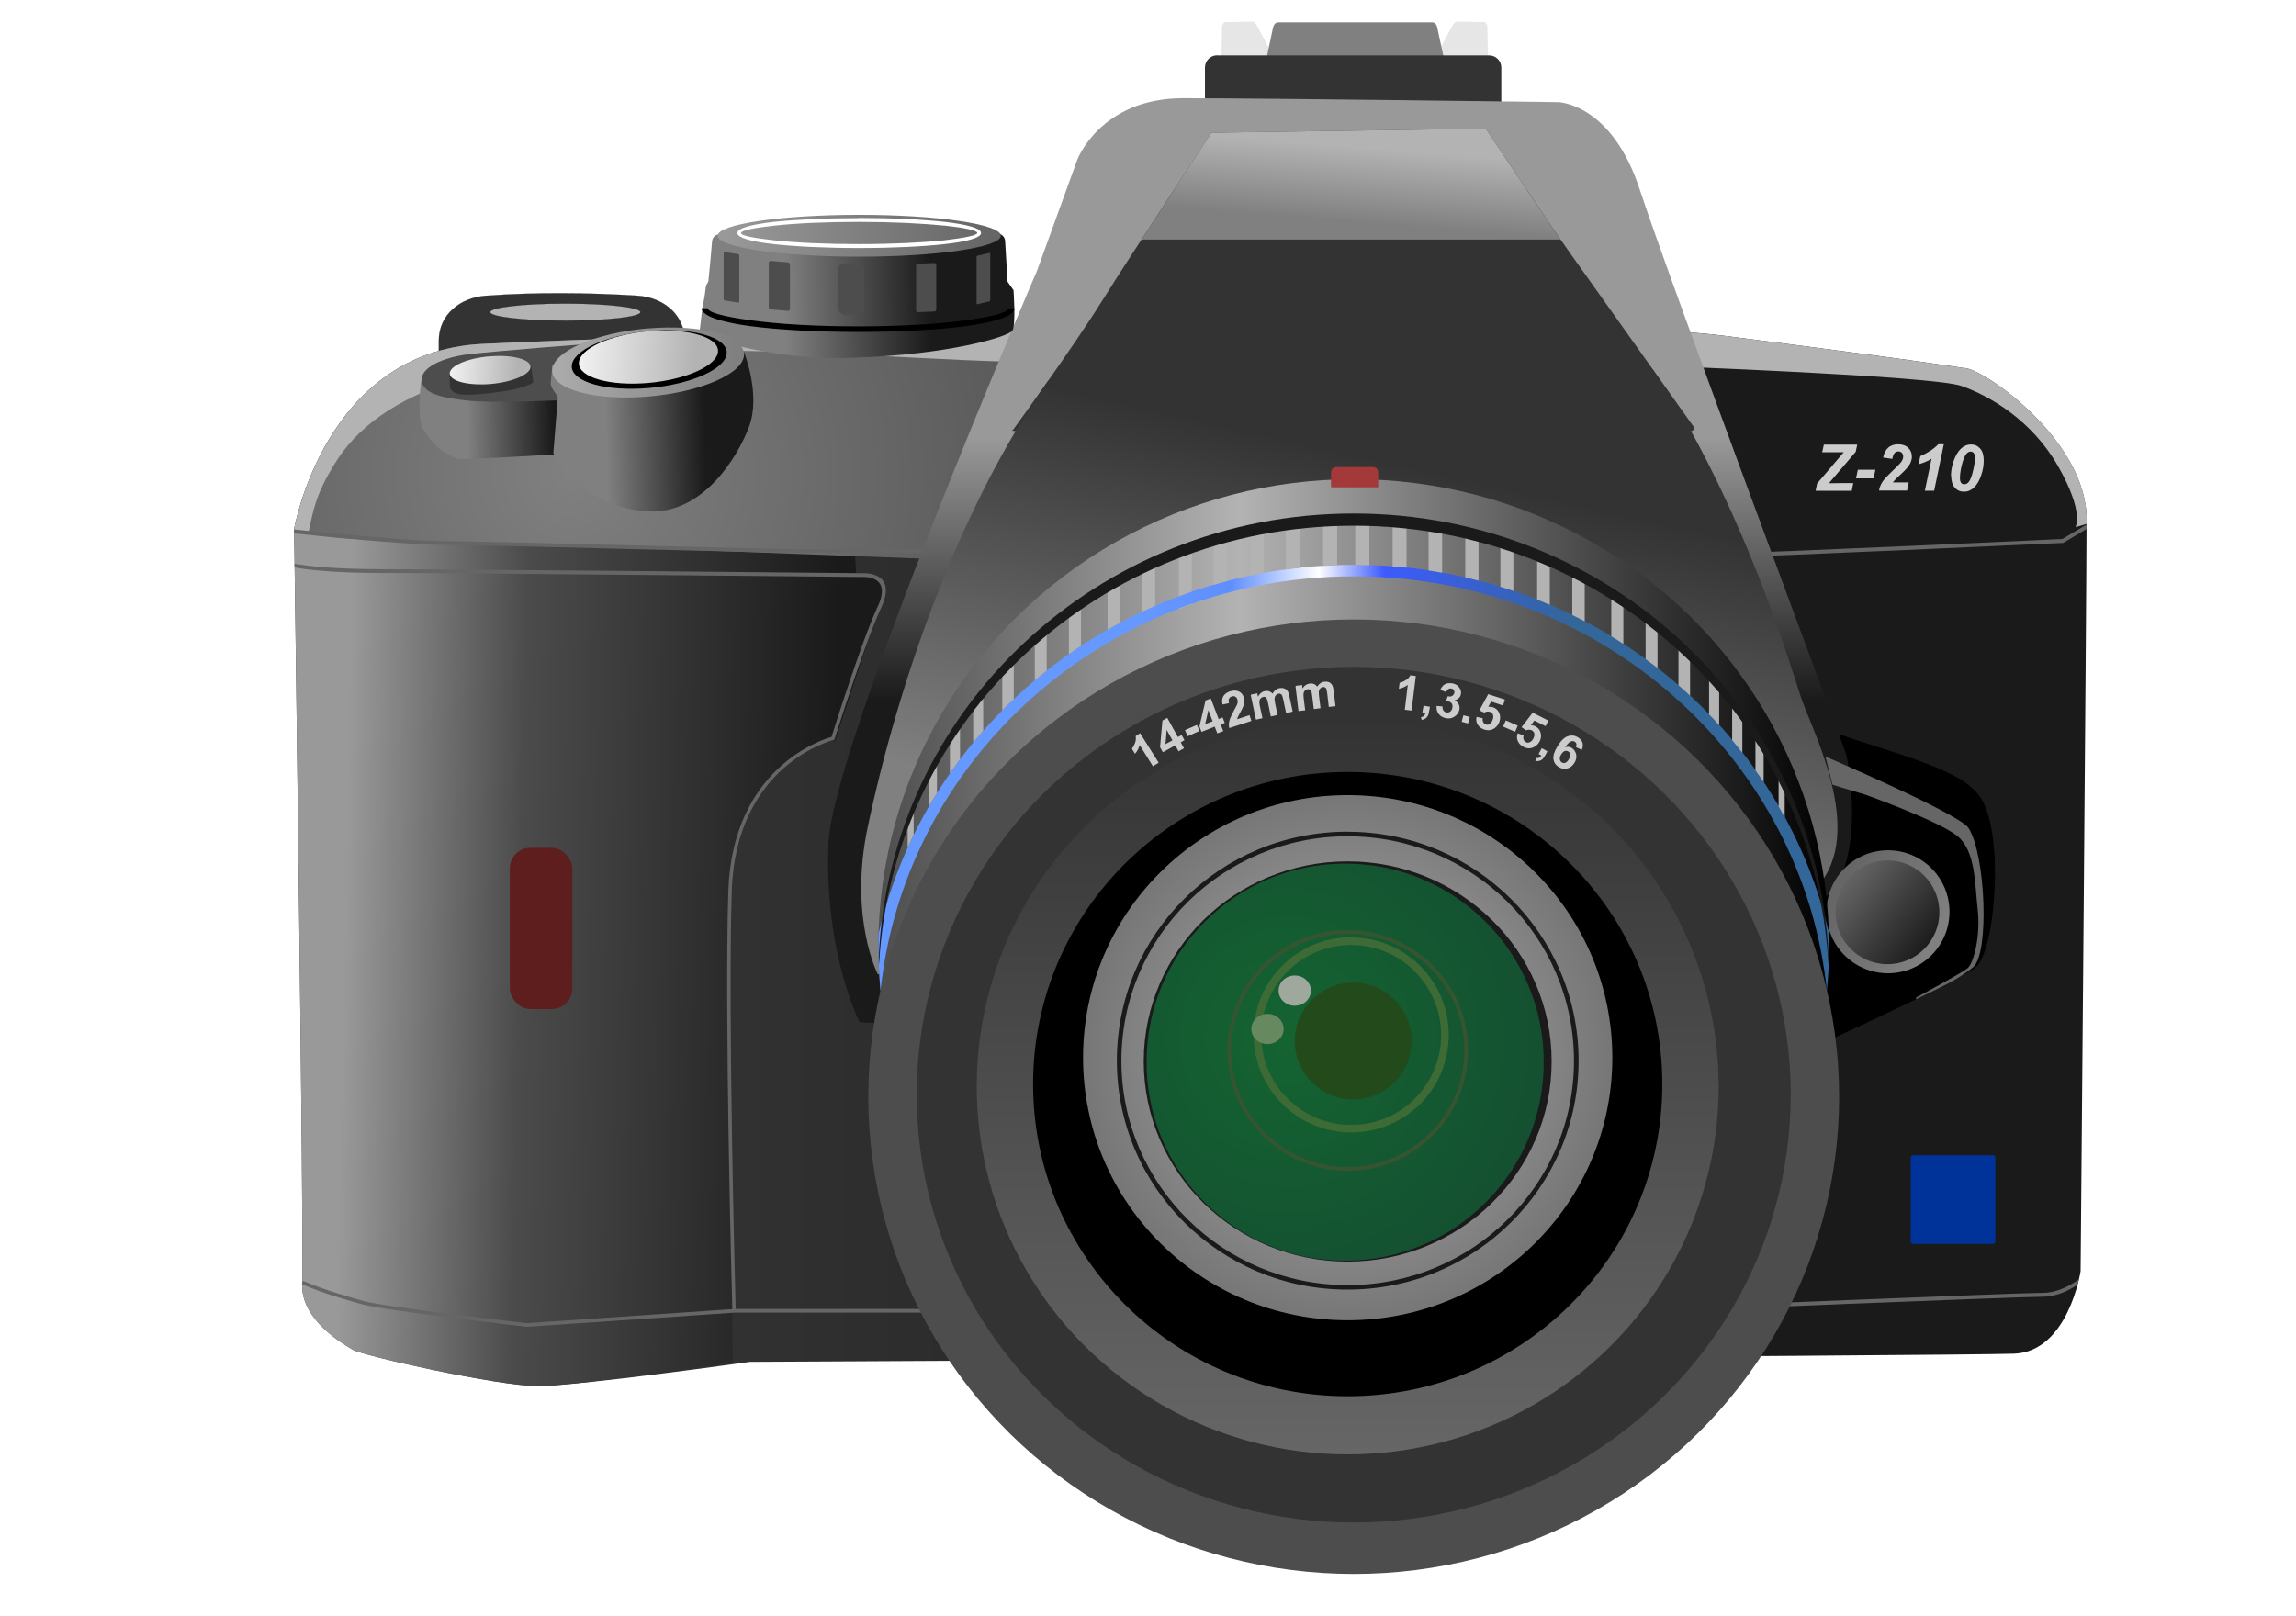 <?xml version="1.0" encoding="UTF-8" standalone="no"?>
<svg
   xmlns:dc="http://purl.org/dc/elements/1.1/"
   xmlns:cc="http://creativecommons.org/ns#"
   xmlns:rdf="http://www.w3.org/1999/02/22-rdf-syntax-ns#"
   xmlns:svg="http://www.w3.org/2000/svg"
   xmlns="http://www.w3.org/2000/svg"
   xmlns:xlink="http://www.w3.org/1999/xlink"
   xmlns:sodipodi="http://sodipodi.sourceforge.net/DTD/sodipodi-0.dtd"
   xmlns:inkscape="http://www.inkscape.org/namespaces/inkscape"
   viewBox="0 0 472.441 332.598"
   version="1.1"
   id="svg210"
   sodipodi:docname="camera.svg"
   width="125mm"
   height="88mm"
   inkscape:version="1.0.2-2 (e86c870879, 2021-01-15)">
  <defs
     id="defs214">
    <linearGradient
       inkscape:collect="always"
       xlink:href="#n"
       id="linearGradient218"
       gradientUnits="userSpaceOnUse"
       x1="8.55"
       y1="3.689"
       x2="6.586"
       y2="3.711"
       gradientTransform="matrix(15.322,0,0,15.322,60.522,4.441)" />
    <linearGradient
       inkscape:collect="always"
       xlink:href="#d"
       id="linearGradient220"
       gradientUnits="userSpaceOnUse"
       x1="5.935"
       y1="4.421"
       x2="3.041"
       y2="4.529"
       gradientTransform="matrix(15.322,0,0,15.322,60.522,4.441)" />
    <linearGradient
       inkscape:collect="always"
       xlink:href="#g"
       id="linearGradient222"
       gradientUnits="userSpaceOnUse"
       x1="5.387"
       y1="4.516"
       x2="3.528"
       y2="4.399"
       gradientTransform="matrix(15.322,0,0,15.322,60.522,4.441)" />
  </defs>
  <sodipodi:namedview
     pagecolor="#ffffff"
     bordercolor="#666666"
     borderopacity="1"
     objecttolerance="10"
     gridtolerance="10"
     guidetolerance="10"
     inkscape:pageopacity="0"
     inkscape:pageshadow="2"
     inkscape:window-width="1920"
     inkscape:window-height="1017"
     id="namedview212"
     showgrid="false"
     units="mm"
     inkscape:zoom="1.8014217"
     inkscape:cx="254.87832"
     inkscape:cy="143.01036"
     inkscape:window-x="-8"
     inkscape:window-y="-8"
     inkscape:window-maximized="1"
     inkscape:current-layer="svg210" />
  <style
     type="text/css"
     id="style2">
	.h{stroke:#000;stroke-width:.03}
	.j{fill:#1a1a1a}
	.k{fill:#333}
	.m{fill:#4d4d4d}
	.p{fill:#666}
	.r{fill:#b3b3b3}
</style>
  <linearGradient
     id="a"
     x1="7.846"
     x2="20.614"
     y1="12.425"
     y2="12.425"
     gradientUnits="userSpaceOnUse"
     gradientTransform="matrix(15.322,0,0,15.322,60.522,4.441)">
    <stop
       offset="0"
       stop-color="#4d4d4d"
       id="stop4" />
    <stop
       offset=".38"
       stop-color="#b3b3b3"
       id="stop6" />
    <stop
       offset="1"
       id="stop8" />
  </linearGradient>
  <linearGradient
     id="b"
     x1="14.149"
     x2="14.149"
     y1="9.359"
     y2="19.246"
     gradientUnits="userSpaceOnUse"
     gradientTransform="matrix(15.322,0,0,15.322,60.522,4.441)">
    <stop
       offset="0"
       stop-color="#333"
       id="stop11" />
    <stop
       offset="1"
       stop-color="#666"
       id="stop13" />
  </linearGradient>
  <linearGradient
     id="c"
     x1="9.378"
     x2="5.799"
     y1="2.857"
     y2="2.898"
     gradientUnits="userSpaceOnUse"
     gradientTransform="matrix(15.322,0,0,15.322,60.522,4.441)">
    <stop
       offset="0"
       stop-color="#666"
       id="stop16" />
    <stop
       offset="1"
       stop-color="#999"
       id="stop18" />
  </linearGradient>
  <linearGradient
     id="d"
     x1="5.935"
     x2="3.041"
     y1="4.421"
     y2="4.529"
     gradientUnits="userSpaceOnUse">
    <stop
       offset="0"
       stop-color="gray"
       id="stop21" />
    <stop
       offset="1"
       stop-color="#b3b3b3"
       id="stop23" />
  </linearGradient>
  <linearGradient
     id="e"
     x1="7.252"
     x2="0.689"
     y1="11.685"
     y2="11.555"
     gradientUnits="userSpaceOnUse"
     gradientTransform="matrix(15.322,0,0,15.322,60.522,4.441)">
    <stop
       offset="0"
       stop-color="#1a1a1a"
       id="stop26" />
    <stop
       offset=".639"
       stop-color="#4b4b4b"
       id="stop28" />
    <stop
       offset="1"
       stop-color="#999"
       id="stop30" />
  </linearGradient>
  <linearGradient
     id="f"
     x1="21.979"
     x2="20.818"
     y1="12.432"
     y2="11.498"
     gradientUnits="userSpaceOnUse"
     gradientTransform="matrix(15.322,0,0,15.322,60.522,4.441)">
    <stop
       offset="0"
       stop-color="#1a1a1a"
       id="stop33" />
    <stop
       offset="1"
       stop-color="#666"
       id="stop35" />
  </linearGradient>
  <linearGradient
     id="g"
     x1="5.387"
     x2="3.528"
     y1="4.516"
     y2="4.399"
     gradientUnits="userSpaceOnUse">
    <stop
       offset="0"
       stop-color="#b3b3b3"
       id="stop38" />
    <stop
       offset="1"
       stop-color="#fefefe"
       id="stop40" />
  </linearGradient>
  <linearGradient
     id="h"
     x1="2.996"
     x2="1.919"
     y1="4.688"
     y2="4.625"
     xlink:href="#g"
     gradientUnits="userSpaceOnUse"
     gradientTransform="matrix(15.322,0,0,15.322,60.522,4.441)" />
  <linearGradient
     id="i"
     x1="22.03"
     x2="20.781"
     y1="12.323"
     y2="11.594"
     gradientUnits="userSpaceOnUse"
     gradientTransform="matrix(15.322,0,0,15.322,60.522,4.441)">
    <stop
       offset="0"
       stop-color="gray"
       id="stop44" />
    <stop
       offset="1"
       stop-color="#666"
       id="stop46" />
  </linearGradient>
  <linearGradient
     id="j"
     x1="19.258"
     x2="4.815"
     y1="11.099"
     y2="11.099"
     gradientUnits="userSpaceOnUse"
     gradientTransform="matrix(15.322,0,0,15.322,60.522,4.441)">
    <stop
       offset="0"
       stop-color="#1a1a1a"
       id="stop49" />
    <stop
       offset="1"
       stop-color="#333"
       id="stop51" />
  </linearGradient>
  <linearGradient
     id="k"
     x1="14.153"
     x2="14.234"
     y1="2.686"
     y2="1.681"
     xlink:href="#d"
     gradientUnits="userSpaceOnUse"
     gradientTransform="matrix(15.322,0,0,15.322,60.522,4.441)" />
  <linearGradient
     id="l"
     x1="14.877"
     x2="13.704"
     y1="5.954"
     y2="11.207"
     gradientUnits="userSpaceOnUse"
     gradientTransform="matrix(15.322,0,0,15.322,60.522,4.441)">
    <stop
       offset="0"
       stop-color="#333"
       id="stop55" />
    <stop
       offset="1"
       stop-color="gray"
       id="stop57" />
  </linearGradient>
  <linearGradient
     id="m"
     x1="11.294"
     x2="17.166"
     y1="10.158"
     y2="10.158"
     gradientUnits="userSpaceOnUse"
     gradientTransform="matrix(15.322,0,0,15.322,60.522,4.441)">
    <stop
       offset="0"
       stop-color="#69f"
       id="stop60" />
    <stop
       offset=".22"
       stop-color="#5f8eff"
       id="stop62" />
    <stop
       offset=".42"
       stop-color="#fff"
       id="stop64" />
    <stop
       offset=".569"
       stop-color="#3d5bff"
       id="stop66" />
    <stop
       offset="1"
       stop-color="#369"
       id="stop68" />
  </linearGradient>
  <linearGradient
     id="n"
     x1="8.55"
     x2="6.586"
     y1="3.689"
     y2="3.711"
     gradientUnits="userSpaceOnUse">
    <stop
       offset="0"
       stop-color="#1a1a1a"
       id="stop71" />
    <stop
       offset="1"
       stop-color="gray"
       id="stop73" />
  </linearGradient>
  <linearGradient
     id="o"
     x1="3.481"
     x2="2.321"
     y1="5.265"
     y2="5.282"
     xlink:href="#n"
     gradientUnits="userSpaceOnUse"
     gradientTransform="matrix(15.322,0,0,15.322,60.522,4.441)" />
  <linearGradient
     id="p"
     x1="5.517"
     x2="4.19"
     y1="5.512"
     y2="5.543"
     xlink:href="#n"
     gradientUnits="userSpaceOnUse"
     gradientTransform="matrix(15.322,0,0,15.322,60.522,4.441)" />
  <linearGradient
     id="q"
     x1="14.132"
     x2="14.132"
     y1="9.131"
     y2="5.587"
     gradientUnits="userSpaceOnUse"
     gradientTransform="matrix(15.322,0,0,15.322,60.522,4.441)">
    <stop
       offset="0"
       stop-color="#1a1a1a"
       id="stop78" />
    <stop
       offset="1"
       stop-color="#999"
       id="stop80" />
  </linearGradient>
  <radialGradient
     id="r"
     cx="13.368"
     cy="13.658"
     r="8.867"
     gradientUnits="userSpaceOnUse"
     gradientTransform="matrix(15.322,0,0,15.322,60.522,4.441)">
    <stop
       offset="0"
       stop-color="#146431"
       id="stop83" />
    <stop
       offset="1"
       stop-color="#143131"
       id="stop85" />
  </radialGradient>
  <radialGradient
     id="s"
     cx="14.149"
     cy="13.918"
     r="10.457"
     gradientUnits="userSpaceOnUse"
     gradientTransform="matrix(15.322,0,0,15.322,60.522,4.441)">
    <stop
       offset="0"
       stop-color="#b3b3b3"
       id="stop88" />
    <stop
       offset="1"
       id="stop90" />
  </radialGradient>
  <radialGradient
     id="t"
     cx="3.699"
     cy="6.068"
     r="20.566"
     gradientUnits="userSpaceOnUse"
     gradientTransform="matrix(15.322,0,0,15.322,60.522,4.441)">
    <stop
       offset="0"
       stop-color="gray"
       id="stop93" />
    <stop
       offset="1"
       id="stop95" />
  </radialGradient>
  <path
     class="k h"
     d="m 100.006,60.871 c 10.388,-0.735 20.792,-0.644 31.18,0 5.332,0.337 9.714,3.907 9.714,9.254 v 8.32 H 90.292 v -8.32 c 0,-5.363 4.382,-8.887 9.714,-9.254 z"
     id="path98" />
  <ellipse
     cx="116.324"
     cy="64.242"
     rx="15.46"
     ry="1.762"
     class="r h"
     id="ellipse100" />
  <path
     fill="url(#j)"
     d="m 60.522,108.936 c 0,0 6.221,-36.512 38.58,-38.151 32.36,-1.685 213.249,-7.048 255.568,-1.685 42.319,5.409 49.367,6.65 49.367,6.65 3.325,-0.414 25.312,14.51 25.312,31.103 0,15.015 -1.226,154.75 -1.226,154.75 0,0 -2.497,16.609 -13.698,17.007 -11.185,0.429 -260.134,1.685 -260.134,1.685 0,0 -35.24,4.964 -43.56,4.964 -8.274,0 -36.098,-6.236 -38.151,-7.477 -2.084,-1.256 -10.802,-6.236 -10.388,-13.698 0.398,-7.446 -1.67,-155.149 -1.67,-155.149 z"
     id="path102"
     style="fill:url(#j);stroke-width:15.322" />
  <path
     fill="url(#e)"
     d="m 60.522,108.936 c 0,0 6.021,-17.927 21.68,-28.866 l 91.594,-0.368 2.406,38.917 c 5.976,-0.659 5.868,2.451 4.811,5.976 l -9.147,27.794 c -10.787,1.532 -17.881,10.725 -21.558,27.012 l -0.153,21.497 0.613,79.49 c -7.814,1.103 -32.988,4.903 -40.051,4.903 -8.274,0 -36.083,-6.251 -38.151,-7.508 -2.084,-1.226 -10.802,-6.205 -10.388,-13.667 0.414,-7.477 -1.655,-155.179 -1.655,-155.179 z"
     id="path104"
     style="fill:url(#e);stroke-width:15.322" />
  <rect
     x="104.909"
     y="174.498"
     width="12.855"
     height="33.187"
     rx="4.229"
     fill="#5e1e1e"
     id="rect106"
     style="stroke-width:15.322" />
  <path
     fill="url(#t)"
     d="m 60.522,108.936 c 0,0 6.221,-36.512 38.58,-38.151 16.931,-0.873 74.525,-2.758 131.645,-3.601 0.919,4.29 1.532,7.324 1.532,7.324 l -37.753,40.664 c 0,0 -95.424,-3.739 -118.239,-4.137 -7.354,-0.153 -12.349,-0.965 -15.781,-1.992 v -0.107 z"
     id="path108"
     style="fill:url(#t);stroke-width:15.322" />
  <path
     class="r"
     d="m 60.522,108.936 c 0,0 6.221,-36.512 38.58,-38.151 15.628,-0.812 65.731,-2.482 118.223,-3.371 l -2.053,7.094 c -38.366,0.414 -124.796,-13.07 -146.017,20.332 -4.443,6.941 -4.826,10.48 -5.822,14.923 -1.073,-0.23 -2.053,-0.46 -2.911,-0.735 z M 339.839,67.873 c 5.96,0.337 10.986,0.766 14.862,1.226 42.288,5.409 49.336,6.65 49.336,6.65 3.34,-0.414 25.327,14.51 25.327,31.103 v 0.965 l -2.298,0.689 c 0,0 1.885,-2.911 -3.524,-12.457 -5.409,-9.545 -14.096,-14.556 -19.918,-16.609 -5.792,-2.084 -62.207,-4.137 -62.207,-4.137 l -1.578,-7.446 z"
     id="path110"
     style="stroke-width:15.322" />
  <path
     class="p"
     d="m 429.349,107.955 v 0.919 l -4.673,2.789 -0.077,0.046 -0.092,0.031 c -0.153,0 -63.095,2.911 -68.887,2.911 v -0.812 c 5.715,0 66.098,-2.758 68.764,-2.911 l 4.995,-2.972 z m -1.563,155.302 -0.306,1.149 c -1.716,1.18 -4.29,2.482 -7.155,2.482 -4.995,0 -74.878,2.881 -75.077,2.911 l -0.031,-0.797 c 0.215,0 70.174,-2.911 75.123,-2.911 3.095,0 5.868,-1.639 7.462,-2.835 z m -365.609,1.149 v -0.429 l 0.153,-0.368 c 2.237,0.965 4.719,1.839 6.956,2.528 2.298,0.735 4.259,1.287 5.546,1.639 4.443,1.226 32.436,4.443 33.509,4.551 l 42.35,-2.881 c -0.153,-5.056 -1.624,-60.552 -0.827,-85.955 0.797,-25.281 19.076,-31.211 21.236,-31.823 0.659,-2.114 6.359,-20.164 9.5,-26.813 3.034,-6.466 -2.911,-6.098 -2.942,-6.098 h -0.031 c -0.245,0 -82.401,-0.827 -98.749,-0.827 -10.112,0 -15.582,-0.644 -18.233,-1.149 l -0.031,-0.766 c 2.528,0.46 7.906,1.134 18.264,1.134 15.935,0 97.845,0.812 98.719,0.827 0.153,0 7.247,-0.368 3.677,7.201 -3.31,7.017 -9.5,26.859 -9.53,26.92 l -0.077,0.199 -0.215,0.046 c -0.077,0 -20.072,4.903 -20.884,31.165 -0.797,25.342 0.674,80.777 0.812,85.894 h 46.119 v 0.766 h -46.425 l -42.717,2.911 h -0.061 c -0.077,-0.031 -29.065,-3.34 -33.662,-4.597 -1.302,-0.368 -3.34,-0.919 -5.562,-1.624 -2.206,-0.705 -4.643,-1.532 -6.895,-2.513 z M 60.522,109.778 v -0.797 c 4.75,0.49 23.534,2.375 30.398,2.375 4.597,0 27.809,0.582 46.732,1.073 12.947,0.306 23.902,0.582 25.434,0.582 h 30.736 v 0.766 h -30.736 c -1.471,0 -12.472,-0.26 -25.496,-0.582 -18.846,-0.46 -41.951,-1.073 -46.67,-1.073 -6.849,0.031 -25.496,-1.808 -30.398,-2.344 z"
     id="path112"
     style="stroke-width:15.322" />
  <path
     d="m 378.527,151.163 c 7.508,2.605 16.701,5.056 23.136,8.274 2.206,1.103 4.091,2.451 5.485,4.168 5.47,6.772 3.524,32.145 -0.613,35.47 -4.137,3.31 -37.753,18.463 -37.753,18.463 l -6.665,-53.105 16.394,-13.284 z"
     id="path114"
     style="stroke-width:15.322" />
  <path
     fill="#e6e6e6"
     d="m 251.279,14.814 0.184,-9.545 0.429,-0.72 6.006,-0.107 0.582,0.567 4.091,7.508 z m 54.959,0 -0.199,-9.545 -0.429,-0.72 -6.006,-0.107 -0.582,0.567 -4.091,7.508 z"
     id="path116"
     style="stroke-width:15.322" />
  <path
     fill="#808080"
     d="m 263.046,4.594 h 31.624 c 0.613,0 0.965,0.506 1.073,1.103 l 1.593,7.4 h -36.956 l 1.563,-7.4 c 0.153,-0.613 0.506,-1.103 1.103,-1.103 z"
     id="path118"
     style="stroke-width:15.322" />
  <path
     class="k"
     d="m 250.451,11.397 h 55.971 c 1.379,0 2.497,1.118 2.497,2.497 v 9.959 h -60.981 v -9.959 c 0,-1.379 1.118,-2.513 2.497,-2.513 z"
     id="path120"
     style="stroke-width:15.322" />
  <path
     fill="url(#q)"
     d="m 176.907,210.428 c 0,0 -7.354,-14.219 -6.435,-36.926 0.812,-20.072 42.932,-117.825 42.932,-117.825 l 8.274,-22.83 c 0,0 4.78,-12.641 21.788,-12.641 17.007,0 77.161,0.812 77.161,0.812 0,0 10.986,0.199 16.793,18.034 5.822,17.835 40.94,111.895 42.319,115.756 1.042,2.911 4.75,28.422 -7.477,31.532 -12.257,3.11 -116.599,27.794 -116.599,27.794 l -78.815,-3.739 z"
     id="path122"
     style="fill:url(#q);stroke-width:15.322" />
  <path
     class="k"
     d="m 208.424,88.512 c 0,0 12.257,-16.808 18.463,-26.767 6.236,-9.959 22.416,-34.428 22.416,-34.428 l 56.43,-0.843 c 0,0 12.472,18.754 17.421,25.741 l 25.526,35.868 c 0.398,5.976 -147.09,1.486 -140.241,0.414 z"
     id="path124"
     style="stroke-width:15.322" />
  <path
     fill="url(#k)"
     d="M 234.884,49.303 C 241.672,38.854 249.287,27.316 249.287,27.316 l 56.446,-0.843 c 0,0 9.699,14.602 15.383,22.83 z"
     id="path126"
     style="fill:url(#k);stroke-width:15.322" />
  <path
     fill="url(#l)"
     d="m 215.702,78.338 c 20.148,-4.489 43.361,-7.048 68.029,-7.048 20.041,0 39.101,1.685 56.338,4.719 2.865,4.045 17.053,24.454 30.368,67.079 2.084,6.634 13.897,28.192 3.325,39.607 -10.572,11.415 -36.926,8.519 -36.926,8.519 l -156.206,9.316 c 0,0 -6.021,-11.645 -2.084,-30.291 6.359,-30.123 18.999,-66.129 37.14,-91.9 z"
     id="path128"
     style="fill:url(#l);stroke-width:15.322" />
  <circle
     cx="388.486"
     cy="187.659"
     r="12.656"
     fill="url(#i)"
     id="circle130"
     style="fill:url(#i);stroke-width:15.322" />
  <circle
     cx="388.379"
     cy="187.767"
     r="10.679"
     fill="url(#f)"
     id="circle132"
     style="fill:url(#f);stroke-width:15.322" />
  <path
     class="p"
     d="m 406.029,199.074 c -3.401,2.712 -5.899,3.708 -11.767,6.588 l 0.031,-0.368 c 0,0 9.346,-4.995 10.572,-6.021 1.256,-1.042 2.697,-6.65 2.084,-12.043 -0.613,-5.363 -0.414,-12.012 -4.137,-15.123 -3.754,-3.11 -18.892,-8.519 -18.892,-8.519 l -6.849,-2.084 -1.456,-5.792 c 0,0 27.579,11.798 29.449,14.709 3.524,5.516 4.321,25.925 0.919,28.652 z"
     id="path134"
     style="stroke-width:15.322" />
  <ellipse
     cx="278.552"
     cy="194.815"
     rx="97.815"
     ry="96.19"
     fill="url(#a)"
     id="ellipse136"
     style="fill:url(#a);stroke-width:15.322" />
  <path
     fill="url(#m)"
     d="m 376.305,192.103 c 0.046,0.919 0.061,1.808 0.061,2.712 0,3.064 -0.153,6.098 -0.46,9.086 -2.298,-22.339 -12.641,-42.411 -28.131,-57.457 -17.712,-17.191 -42.181,-27.824 -69.224,-27.824 -27.028,0 -51.512,10.649 -69.224,27.84 -15.475,15.015 -25.802,35.087 -28.146,57.457 -0.276,-3.018 -0.429,-6.052 -0.429,-9.116 0,-0.919 0,-1.839 0.046,-2.712 4.244,-18.233 13.759,-34.551 26.92,-47.344 18.141,-17.62 43.208,-28.499 70.863,-28.499 27.656,0 52.707,10.879 70.863,28.499 13.177,12.763 22.676,29.081 26.92,47.344 z"
     id="path138"
     style="fill:url(#m);stroke-width:15.322" />
  <ellipse
     cx="278.552"
     cy="225.719"
     rx="99.883"
     ry="98.228"
     class="m"
     id="ellipse140"
     style="stroke-width:15.322" />
  <ellipse
     cx="278.552"
     cy="225.305"
     rx="89.924"
     ry="88.055"
     class="k"
     id="ellipse142"
     style="stroke-width:15.322" />
  <path
     class="r"
     d="m 278.858,107.557 c 0.965,0 1.946,0.031 2.911,0.061 v 8.703 c -0.965,-0.031 -1.946,-0.046 -2.911,-0.046 v -8.733 z m 7.707,0.306 c 0.95,0.092 1.9,0.184 2.85,0.306 v 8.657 c -0.965,-0.092 -1.915,-0.184 -2.865,-0.245 v -8.733 z m 7.385,0.889 2.789,0.46 v 8.657 l -2.789,-0.46 z m 7.554,1.486 c 0.919,0.215 1.839,0.46 2.727,0.689 v 8.58 c -0.919,-0.245 -1.808,-0.46 -2.727,-0.674 v -8.58 z m 7.232,1.992 c 0.919,0.306 1.793,0.582 2.666,0.919 v 8.473 c -0.873,-0.306 -1.777,-0.582 -2.666,-0.858 v -8.519 z m 7.554,2.758 c 0.873,0.352 1.747,0.72 2.605,1.118 v 8.366 l -2.605,-1.073 v -8.427 z m 7.232,3.325 2.559,1.348 v 8.228 c -0.843,-0.46 -1.685,-0.873 -2.559,-1.302 z m 8.013,4.566 c 0.843,0.536 1.685,1.073 2.497,1.655 v 7.998 c -0.812,-0.536 -1.639,-1.073 -2.482,-1.563 v -8.09 z m 7.079,4.949 c 0.827,0.613 1.639,1.272 2.451,1.931 v 7.738 l -2.451,-1.839 v -7.845 z m 6.742,5.684 c 0.827,0.766 1.624,1.502 2.406,2.268 v 7.416 c -0.766,-0.735 -1.578,-1.44 -2.39,-2.145 v -7.538 z m 6.313,6.374 c 0.705,0.766 1.379,1.532 2.084,2.36 v 7.017 c -0.689,-0.766 -1.379,-1.502 -2.084,-2.222 z m 4.765,5.669 c 0.705,0.919 1.394,1.839 2.084,2.804 v 6.588 c -0.705,-0.889 -1.379,-1.747 -2.099,-2.605 v -6.788 z m 4.78,6.742 1.685,2.697 v 5.976 l -1.685,-2.421 z m 4.765,8.304 1.256,2.543 v 5.087 l -1.256,-2.237 z m -93.754,-44.157 v -8.672 l 2.911,-0.153 v 8.703 c -0.981,0.046 -1.946,0.077 -2.911,0.153 z m -7.646,0.766 v -8.672 l 2.85,-0.352 v 8.687 c -0.95,0.107 -1.9,0.214 -2.85,0.352 z m -7.324,1.256 v -8.611 l 2.758,-0.567 v 8.642 c -0.919,0.153 -1.839,0.352 -2.758,0.536 z m -7.508,1.885 v -8.55 c 0.919,-0.276 1.808,-0.536 2.727,-0.766 v 8.58 c -0.919,0.215 -1.839,0.46 -2.727,0.735 z m -7.171,5.01 v -0.123 l 2.666,-0.981 v 0.077 z m 0,-2.635 v -8.427 c 0.889,-0.368 1.777,-0.689 2.666,-1.011 v 8.473 c -0.889,0.306 -1.777,0.613 -2.666,0.95 z m -7.492,3.141 v -8.304 l 2.605,-1.226 v 8.35 c -0.873,0.383 -1.747,0.766 -2.605,1.18 z m -7.171,3.723 v -8.151 c 0.843,-0.506 1.685,-0.981 2.559,-1.471 v 8.212 c -0.858,0.46 -1.716,0.919 -2.559,1.41 z m -7.967,5.041 v -7.921 l 2.497,-1.762 v 7.967 z m -7.017,5.409 v -7.615 c 0.812,-0.72 1.624,-1.41 2.451,-2.099 v 7.722 c -0.827,0.644 -1.639,1.302 -2.451,1.992 z m -6.696,6.19 v -7.232 c 0.766,-0.843 1.578,-1.685 2.375,-2.482 v 7.385 l -0.919,0.873 c -0.49,0.46 -0.981,0.919 -1.456,1.425 z m -5.976,6.634 v -6.742 c 0.659,-0.919 1.348,-1.762 2.053,-2.635 v 6.925 l -2.068,2.451 z m -4.796,6.297 v -6.175 c 0.674,-1.073 1.379,-2.114 2.084,-3.156 v 6.435 c -0.705,0.95 -1.379,1.915 -2.068,2.881 z m -4.351,6.849 v -5.393 c 0.536,-1.073 1.073,-2.084 1.685,-3.11 v 5.73 c -0.582,0.919 -1.149,1.839 -1.685,2.758 z m -4.336,8.473 v -4.014 c 0.383,-1.073 0.797,-2.099 1.226,-3.141 v 4.52 c -0.429,0.873 -0.843,1.762 -1.226,2.651 z"
     id="path144"
     style="stroke-width:15.322" />
  <path
     class="j"
     d="m 376.274,197.098 c 0,0.46 -0.031,0.919 -0.061,1.379 -2.651,-50.302 -45.353,-90.276 -97.661,-90.276 -52.309,0 -94.995,39.99 -97.661,90.276 l -0.061,-1.379 c 2.068,-50.822 45.016,-91.41 97.723,-91.41 52.707,0 95.654,40.603 97.723,91.41 z"
     id="path146"
     style="stroke-width:15.322" />
  <ellipse
     cx="277.311"
     cy="223.589"
     rx="76.333"
     ry="75.751"
     fill="url(#b)"
     id="ellipse148"
     style="fill:url(#b);stroke-width:15.322" />
  <ellipse
     cx="277.311"
     cy="223.129"
     rx="64.735"
     ry="64.244"
     id="ellipse150"
     style="stroke-width:15.322" />
  <ellipse
     cx="277.311"
     cy="217.69"
     rx="54.454"
     ry="54.04"
     fill="url(#s)"
     id="ellipse152"
     style="fill:url(#s);stroke-width:15.322" />
  <path
     fill="#1a1a1a"
     d="m 277.326,171.188 c 13.1,0 24.975,5.271 33.555,13.79 8.611,8.55 13.943,20.332 13.943,33.34 0,13.024 -5.332,24.791 -13.943,33.31 -8.58,8.534 -20.455,13.79 -33.555,13.79 -13.131,0.031 -25.005,-5.255 -33.601,-13.79 -8.58,-8.519 -13.912,-20.301 -13.912,-33.325 0,-13.024 5.301,-24.821 13.897,-33.34 8.58,-8.534 20.47,-13.79 33.585,-13.79 z m 32.911,14.464 c -8.427,-8.35 -20.072,-13.529 -32.942,-13.529 -12.84,0 -24.484,5.179 -32.911,13.529 -8.427,8.366 -13.636,19.918 -13.636,32.666 0,12.748 5.209,24.285 13.636,32.635 8.427,8.381 20.072,13.544 32.942,13.544 12.84,0 24.484,-5.163 32.911,-13.529 8.427,-8.35 13.636,-19.888 13.636,-32.635 0,-12.763 -5.209,-24.316 -13.636,-32.681 z"
     id="path154"
     style="stroke-width:15.322" />
  <ellipse
     cx="277.311"
     cy="218.471"
     rx="41.966"
     ry="41.185"
     class="j"
     id="ellipse156"
     style="stroke-width:15.322" />
  <circle
     cx="276.79"
     cy="218.609"
     r="40.863"
     fill="url(#r)"
     id="circle158"
     style="fill:url(#r);stroke-width:15.322" />
  <ellipse
     cx="266.417"
     cy="203.885"
     rx="3.325"
     ry="3.11"
     fill="#9ea89c"
     id="ellipse160"
     style="stroke-width:15.322" />
  <path
     fill="#3e6b35"
     d="m 278.031,192.93 c 5.546,0 10.572,2.252 14.188,5.884 3.647,3.631 5.884,8.657 5.884,14.188 0,5.531 -2.237,10.572 -5.868,14.203 -3.631,3.616 -8.657,5.868 -14.203,5.868 -5.546,0 -10.572,-2.252 -14.188,-5.884 -3.647,-3.647 -5.884,-8.672 -5.884,-14.219 0,-5.546 2.237,-10.572 5.868,-14.188 3.616,-3.631 8.642,-5.884 14.188,-5.884 z m 13.085,6.987 c -3.34,-3.34 -7.967,-5.424 -13.085,-5.424 -5.117,0 -9.745,2.068 -13.085,5.424 -3.34,3.355 -5.424,7.967 -5.424,13.1 0,5.133 2.068,9.745 5.424,13.085 3.355,3.34 7.967,5.424 13.085,5.424 5.117,0 9.745,-2.053 13.085,-5.409 3.34,-3.355 5.424,-7.967 5.424,-13.085 0,-5.117 -2.068,-9.729 -5.424,-13.085 z"
     id="path162"
     style="stroke-width:15.322" />
  <path
     fill="#375431"
     d="m 277.295,191.459 c 6.834,0 13.024,2.758 17.513,7.247 4.505,4.474 7.263,10.664 7.263,17.498 0,6.834 -2.758,13.024 -7.247,17.513 -4.443,4.489 -10.664,7.263 -17.498,7.263 -6.834,0 -13.024,-2.789 -17.513,-7.278 -4.489,-4.489 -7.247,-10.679 -7.247,-17.513 0,-6.849 2.758,-13.024 7.247,-17.513 4.474,-4.505 10.679,-7.278 17.513,-7.278 z m 16.961,7.814 c -4.336,-4.351 -10.342,-7.048 -16.961,-7.048 -6.619,0 -12.625,2.697 -16.961,7.048 -4.336,4.351 -7.002,10.327 -7.002,16.946 0,6.634 2.681,12.625 7.017,16.961 4.336,4.336 10.358,7.017 16.977,7.017 6.619,0 12.625,-2.681 16.961,-7.048 4.336,-4.367 7.017,-10.312 7.017,-16.946 0,-6.619 -2.681,-12.61 -7.017,-16.946 z"
     id="path164"
     style="stroke-width:15.322" />
  <circle
     cx="278.444"
     cy="214.258"
     r="12.028"
     fill="#234a1b"
     id="circle166"
     style="stroke-width:15.322" />
  <ellipse
     cx="260.809"
     cy="211.776"
     rx="3.325"
     ry="3.11"
     fill="#678960"
     id="ellipse168"
     style="stroke-width:15.322" />
  <path
     fill="#a33939"
     d="M 274.982,96.127 H 282.52 c 0.613,0 1.073,0.49 1.073,1.103 v 2.911 c 0,0.061 -0.061,0.153 -0.153,0.153 h -9.408 c -0.092,0 -0.153,-0.092 -0.153,-0.153 v -2.911 c 0,-0.613 0.49,-1.103 1.073,-1.103 z"
     id="path170"
     style="stroke-width:15.322" />
  <path
     fill="url(#o)"
     d="m 124.154,75.994 -37.493,2.344 c 0,0 -0.889,6.895 0.153,9.392 1.042,2.497 4.872,6.742 8.504,6.742 3.647,0 23.657,-1.226 23.657,-1.226 l 5.209,-17.237 z"
     id="path172"
     style="fill:url(#o);stroke-width:15.322" />
  <path
     class="m"
     d="m 116.064,82.337 c 0,0 -14.311,0.735 -19.918,0.107 -5.592,-0.613 -9.116,-1.532 -9.377,-4.137 -0.26,-2.605 4.29,-4.75 9.591,-5.393 5.301,-0.644 25.082,-2.176 25.082,-2.176 l -1.256,11.491 -4.137,0.123 z"
     id="path174"
     style="stroke-width:15.322" />
  <path
     fill="url(#p)"
     d="m 153.097,72.47 c 0,0 3.524,8.733 1.027,15.368 -2.497,6.634 -9.653,17.927 -20.654,17.421 -10.986,-0.521 -17.62,-8.121 -19.612,-12.028 l 0.919,-11.308 c 0.077,-0.735 -1.655,-1.869 -1.44,-3.417 0.199,-1.563 0.306,-3.432 0.306,-3.432 l 39.423,-2.605 z"
     id="path176"
     style="fill:url(#p);stroke-width:15.322" />
  <path
     fill="url(#n)"
     d="m 148.577,48.169 c 0,0 -1.961,-0.215 -2.068,1.655 -0.061,0.996 -0.414,4.75 -0.735,7.967 -0.031,0.398 -0.49,0.766 -0.521,1.149 -0.23,2.252 -0.72,4.336 -0.72,4.336 l -0.613,5.286 c 0,0 12.135,5.7 31.716,5.056 19.612,-0.613 31.961,-4.336 32.697,-5.592 0.735,-1.256 0.214,-8.304 0.214,-8.304 l -1.226,-1.747 -0.506,-8.427 c -0.046,-0.797 -0.843,-1.532 -1.655,-1.532 l -56.538,0.092 z"
     id="path178"
     style="fill:url(#linearGradient218);stroke-width:15.322" />
  <path
     fill="url(#d)"
     d="m 133.362,67.597 c 10.878,-0.919 19.735,1.471 19.735,5.363 0,3.892 -8.841,7.738 -19.735,8.657 -10.879,0.919 -19.735,-1.471 -19.735,-5.332 0,-3.892 8.841,-7.783 19.735,-8.703 z"
     id="path180"
     style="fill:url(#linearGradient220);stroke-width:15.322" />
  <ellipse
     rx="16.009"
     ry="5.858"
     transform="matrix(0.996,-0.088,0,1,0,0)"
     id="ellipse182"
     cx="134.132"
     cy="85.797"
     style="stroke-width:4.318" />
  <path
     fill="url(#g)"
     d="m 133.454,68.18 c 7.891,-0.689 14.295,1.118 14.295,4.045 0,2.942 -6.405,5.884 -14.311,6.588 -7.921,0.689 -14.326,-1.118 -14.326,-4.06 0,-2.942 6.405,-5.884 14.311,-6.588 z"
     id="path184"
     style="fill:url(#linearGradient222);stroke-width:15.322" />
  <path
     class="k"
     d="m 92.514,77.097 0.061,2.605 c 0,0 0.153,1.808 4.351,1.532 4.198,-0.245 10.572,-0.965 12.809,-2.528 l -0.46,-3.524 -6.175,-1.379 c 0,0 -10.495,3.371 -10.603,3.294 z"
     id="path186"
     style="stroke-width:15.322" />
  <path
     fill="url(#h)"
     d="m 100.849,73.343 c 4.597,-0.383 8.32,0.613 8.32,2.176 0,1.532 -3.723,3.141 -8.32,3.524 -4.597,0.352 -8.304,-0.613 -8.304,-2.191 0,-1.578 3.723,-3.156 8.304,-3.524 z"
     id="path188"
     style="fill:url(#h);stroke-width:15.322" />
  <ellipse
     cx="176.799"
     cy="48.522"
     rx="29.142"
     ry="4.305"
     fill="url(#c)"
     id="ellipse190"
     style="fill:url(#c);stroke-width:15.322" />
  <path
     d="m 208.745,63.461 c 0,1.532 -3.739,2.804 -9.806,3.631 -5.73,0.766 -13.636,1.226 -22.37,1.226 -8.733,0 -16.701,-0.46 -22.416,-1.226 -6.037,-0.843 -9.775,-2.114 -9.775,-3.647 h 1.272 c 0,0.858 3.325,1.731 8.687,2.451 5.669,0.797 13.529,1.272 22.217,1.272 8.687,0 16.548,-0.46 22.217,-1.256 5.363,-0.735 8.687,-1.609 8.687,-2.451 h 1.256 z"
     id="path192"
     style="stroke-width:15.322" />
  <path
     fill="#ffffff"
     d="m 176.784,44.86 c 6.834,0 13.024,0.306 17.498,0.797 4.688,0.521 7.584,1.318 7.584,2.298 0,0.981 -2.911,1.793 -7.584,2.298 -4.474,0.49 -10.664,0.797 -17.498,0.797 -6.818,0 -13.024,-0.306 -17.498,-0.797 -4.673,-0.506 -7.569,-1.318 -7.569,-2.298 0,-0.981 2.911,-1.777 7.584,-2.298 4.474,-0.46 10.664,-0.766 17.498,-0.766 z m 17.421,1.578 c -4.443,-0.46 -10.603,-0.766 -17.421,-0.766 -6.803,0 -12.962,0.276 -17.406,0.766 -4.244,0.46 -6.895,0.996 -6.895,1.532 0,0.536 2.651,1.042 6.895,1.502 4.443,0.49 10.603,0.766 17.421,0.766 6.788,0 12.947,-0.306 17.39,-0.766 4.244,-0.49 6.895,-1.027 6.895,-1.532 0,-0.506 -2.651,-1.073 -6.895,-1.532 z"
     id="path194"
     style="stroke-width:15.322" />
  <rect
     width="3.257"
     height="9.976"
     rx="0.233"
     class="m"
     transform="matrix(0.988,0.155,0,1,0,0)"
     id="rect196"
     x="150.712"
     y="28.475"
     style="stroke-width:4.506" />
  <rect
     width="4.374"
     height="9.976"
     rx="0.417"
     class="m"
     transform="matrix(0.997,0.082,0,1,0,0)"
     id="rect198"
     x="158.66"
     y="40.663"
     style="stroke-width:5.222" />
  <rect
     x="172.54"
     y="54.176"
     width="5.286"
     height="10.587"
     rx="1.18"
     class="m"
     id="rect200"
     style="stroke-width:15.322" />
  <rect
     width="4.157"
     height="9.976"
     rx="0.378"
     class="m"
     transform="matrix(0.999,-0.042,0,1,0,0)"
     id="rect202"
     x="188.687"
     y="62.216"
     style="stroke-width:5.091" />
  <rect
     width="2.883"
     height="9.976"
     rx="0.18"
     ry="0.176"
     class="m"
     transform="matrix(0.974,-0.228,0,1,0,0)"
     id="rect204"
     x="206.316"
     y="99.718"
     style="stroke-width:4.239" />
  <path
     fill="#cccccc"
     d="m 238.408,156.985 -1.18,0.72 -2.727,-4.367 c -0.153,0.659 -0.49,1.272 -0.95,1.808 l -0.644,-1.042 c 0.245,-0.306 0.46,-0.689 0.644,-1.18 0.184,-0.49 0.23,-0.965 0.123,-1.41 l 0.919,-0.613 3.83,6.083 z m 4.137,-2.298 -0.72,-1.272 -2.543,1.41 -0.582,-1.042 0.49,-5.47 0.996,-0.567 2.191,3.953 0.766,-0.414 0.582,1.042 -0.766,0.46 0.674,1.226 -1.164,0.644 z m -1.302,-2.329 -1.18,-2.145 -0.245,2.942 1.425,-0.766 z m 3.141,-0.827 -0.552,-1.256 2.451,-1.073 0.552,1.226 z m 6.083,-0.644 -0.521,-1.333 -2.712,1.073 -0.429,-1.118 1.256,-5.332 1.073,-0.429 1.624,4.229 0.827,-0.306 0.429,1.119 -0.827,0.337 0.521,1.348 -1.226,0.46 z m -0.95,-2.451 -0.873,-2.268 -0.659,2.865 1.532,-0.582 z m 7.584,-1.287 0.398,1.226 -4.551,1.471 c -0.123,-0.46 -0.107,-0.95 0,-1.44 0.123,-0.49 0.429,-1.18 0.919,-2.099 0.429,-0.766 0.674,-1.226 0.735,-1.471 0.092,-0.306 0.107,-0.613 0,-0.873 -0.077,-0.306 -0.23,-0.46 -0.429,-0.582 -0.199,-0.123 -0.46,-0.123 -0.72,-0.031 -0.26,0.092 -0.46,0.245 -0.567,0.46 -0.107,0.215 -0.107,0.521 0,0.919 l -1.333,0.276 c -0.153,-0.735 -0.092,-1.333 0.214,-1.777 0.306,-0.46 0.766,-0.766 1.379,-0.95 0.674,-0.214 1.256,-0.199 1.762,0.031 0.49,0.245 0.827,0.613 0.996,1.164 0.107,0.306 0.153,0.613 0.123,0.919 0,0.306 -0.092,0.659 -0.23,1.042 -0.092,0.245 -0.276,0.613 -0.567,1.149 -0.276,0.49 -0.46,0.827 -0.521,0.981 -0.061,0.153 -0.123,0.306 -0.153,0.46 l 2.605,-0.858 z m 0.368,-4.198 1.226,-0.26 0.153,0.689 c 0.337,-0.613 0.797,-1.011 1.41,-1.134 0.306,-0.061 0.613,-0.061 0.889,0.031 0.26,0.092 0.506,0.245 0.705,0.49 0.153,-0.306 0.368,-0.567 0.613,-0.766 0.214,-0.153 0.46,-0.306 0.766,-0.352 0.368,-0.077 0.689,-0.061 0.981,0.031 0.306,0.092 0.536,0.276 0.72,0.536 0.153,0.199 0.26,0.536 0.368,1.027 l 0.689,3.218 -1.348,0.306 -0.613,-2.911 c -0.107,-0.49 -0.23,-0.797 -0.352,-0.919 -0.184,-0.153 -0.398,-0.215 -0.644,-0.153 -0.199,0.046 -0.352,0.153 -0.49,0.306 -0.153,0.153 -0.23,0.337 -0.26,0.567 -0.046,0.23 0,0.613 0.092,1.073 l 0.506,2.421 -1.379,0.306 -0.582,-2.789 c -0.107,-0.49 -0.199,-0.797 -0.276,-0.919 -0.077,-0.153 -0.153,-0.245 -0.306,-0.306 -0.107,-0.031 -0.245,-0.046 -0.414,0 -0.215,0.046 -0.383,0.153 -0.521,0.306 -0.153,0.123 -0.23,0.306 -0.26,0.536 -0.031,0.23 0,0.582 0.107,1.073 l 0.521,2.451 -1.333,0.306 -1.073,-5.056 z m 9.193,-1.808 1.272,-0.153 0.077,0.705 c 0.383,-0.613 0.873,-0.919 1.502,-1.011 0.306,-0.031 0.613,0 0.873,0.107 0.26,0.107 0.46,0.276 0.659,0.536 0.184,-0.306 0.414,-0.536 0.644,-0.705 0.245,-0.184 0.506,-0.276 0.812,-0.306 0.368,-0.061 0.705,0 0.981,0.107 0.26,0.123 0.49,0.306 0.644,0.613 0.123,0.199 0.214,0.536 0.276,1.027 l 0.398,3.279 -1.379,0.153 -0.337,-2.911 c -0.061,-0.506 -0.153,-0.827 -0.26,-0.965 -0.153,-0.153 -0.352,-0.245 -0.613,-0.214 -0.199,0.046 -0.368,0.123 -0.521,0.26 -0.153,0.153 -0.245,0.306 -0.306,0.567 -0.031,0.23 -0.031,0.582 0.031,1.073 l 0.306,2.451 -1.379,0.184 -0.352,-2.804 c -0.061,-0.49 -0.123,-0.812 -0.184,-0.95 -0.077,-0.123 -0.153,-0.214 -0.276,-0.276 -0.107,-0.046 -0.26,-0.077 -0.429,-0.046 -0.215,0 -0.398,0.092 -0.536,0.23 -0.153,0.153 -0.276,0.306 -0.306,0.536 -0.061,0.215 -0.061,0.567 0,1.073 l 0.306,2.482 -1.379,0.153 -0.613,-5.102 z m 23.749,5.087 -1.348,-0.153 0.613,-5.117 c -0.536,0.398 -1.164,0.674 -1.839,0.812 l 0.153,-1.226 c 0.352,-0.077 0.766,-0.245 1.226,-0.521 0.46,-0.306 0.797,-0.613 0.996,-1.042 l 1.118,0.153 -0.873,7.094 z m 2.451,-1.011 1.379,0.245 -0.184,0.965 c -0.061,0.398 -0.153,0.689 -0.26,0.919 -0.107,0.199 -0.276,0.383 -0.49,0.521 -0.215,0.153 -0.46,0.26 -0.766,0.306 l -0.153,-0.582 c 0.276,-0.031 0.49,-0.123 0.613,-0.26 0.153,-0.153 0.26,-0.337 0.306,-0.613 l -0.644,-0.107 0.26,-1.348 z m 2.635,0.061 1.333,0.123 c -0.031,0.337 0.031,0.613 0.184,0.827 0.153,0.214 0.352,0.352 0.613,0.398 0.26,0.061 0.521,0 0.766,-0.153 0.245,-0.153 0.368,-0.46 0.46,-0.797 0.061,-0.337 0.031,-0.613 -0.107,-0.858 -0.153,-0.23 -0.337,-0.368 -0.613,-0.429 -0.153,-0.031 -0.368,-0.046 -0.613,-0.031 l 0.383,-1.073 c 0.368,0.107 0.659,0.092 0.889,-0.046 0.245,-0.153 0.383,-0.337 0.46,-0.613 0.046,-0.23 0,-0.429 -0.107,-0.613 -0.107,-0.153 -0.276,-0.26 -0.506,-0.306 -0.23,-0.046 -0.46,0 -0.613,0.123 -0.199,0.123 -0.352,0.337 -0.46,0.613 l -1.195,-0.46 c 0.153,-0.383 0.383,-0.689 0.613,-0.919 0.215,-0.199 0.506,-0.337 0.843,-0.414 0.337,-0.061 0.705,-0.061 1.073,0 0.674,0.153 1.149,0.46 1.456,0.981 0.26,0.414 0.337,0.843 0.245,1.272 -0.123,0.613 -0.567,1.027 -1.302,1.256 0.383,0.153 0.659,0.414 0.843,0.766 0.184,0.352 0.23,0.735 0.153,1.149 -0.153,0.613 -0.49,1.073 -1.027,1.425 -0.521,0.337 -1.119,0.46 -1.793,0.306 -0.613,-0.153 -1.119,-0.429 -1.456,-0.889 -0.337,-0.46 -0.46,-0.965 -0.414,-1.578 z m 5.271,3.248 0.352,-1.318 1.318,0.352 -0.368,1.333 -1.318,-0.352 z m 2.972,-0.996 1.333,0.276 c -0.031,0.306 0,0.582 0.123,0.812 0.123,0.23 0.306,0.398 0.552,0.49 0.276,0.092 0.536,0.061 0.797,-0.107 0.26,-0.153 0.46,-0.46 0.613,-0.919 0.153,-0.398 0.153,-0.735 0.031,-1.011 -0.107,-0.306 -0.306,-0.46 -0.613,-0.567 -0.383,-0.123 -0.766,-0.061 -1.18,0.153 l -0.981,-0.46 1.808,-3.325 3.432,1.103 -0.383,1.226 -2.451,-0.812 -0.582,1.073 c 0.337,-0.031 0.659,0 0.965,0.092 0.582,0.199 0.996,0.567 1.256,1.118 0.26,0.552 0.306,1.164 0.077,1.839 -0.184,0.552 -0.506,0.996 -0.965,1.333 -0.644,0.46 -1.348,0.552 -2.145,0.306 -0.613,-0.199 -1.073,-0.536 -1.348,-0.996 -0.306,-0.46 -0.383,-0.981 -0.26,-1.578 z m 5.546,1.992 0.567,-1.256 2.451,1.073 -0.552,1.272 -2.451,-1.073 z m 2.957,1.379 1.272,0.46 c -0.092,0.306 -0.107,0.582 0,0.827 0.077,0.26 0.23,0.429 0.46,0.552 0.26,0.153 0.521,0.153 0.812,0 0.276,-0.092 0.536,-0.368 0.735,-0.766 0.199,-0.398 0.26,-0.735 0.184,-1.027 -0.061,-0.276 -0.245,-0.49 -0.521,-0.644 -0.352,-0.153 -0.766,-0.153 -1.18,0 l -0.919,-0.644 2.298,-2.988 3.218,1.639 -0.567,1.149 -2.298,-1.164 -0.735,0.965 c 0.337,0 0.659,0.077 0.919,0.23 0.567,0.276 0.919,0.705 1.073,1.287 0.199,0.582 0.123,1.195 -0.199,1.839 -0.26,0.506 -0.659,0.889 -1.164,1.149 -0.689,0.337 -1.379,0.337 -2.145,-0.046 -0.582,-0.306 -0.965,-0.705 -1.18,-1.226 -0.214,-0.49 -0.214,-1.027 0,-1.593 z m 4.964,3.064 1.195,0.659 -0.46,0.858 c -0.199,0.337 -0.383,0.582 -0.552,0.766 -0.153,0.153 -0.383,0.276 -0.613,0.337 -0.26,0.077 -0.536,0.077 -0.843,0.031 l 0.061,-0.613 c 0.306,0.046 0.521,0.031 0.705,-0.046 0.184,-0.061 0.337,-0.23 0.46,-0.46 l -0.567,-0.306 0.659,-1.226 z m 8.274,0.368 -1.226,-0.582 c 0.153,-0.245 0.153,-0.46 0.123,-0.644 -0.046,-0.184 -0.153,-0.337 -0.337,-0.46 -0.245,-0.153 -0.521,-0.153 -0.827,-0.046 -0.306,0.123 -0.689,0.521 -1.18,1.18 0.49,-0.153 0.95,-0.107 1.379,0.153 0.49,0.306 0.766,0.766 0.919,1.348 0.107,0.582 0,1.164 -0.383,1.747 -0.383,0.613 -0.873,0.996 -1.471,1.134 -0.613,0.153 -1.18,0.046 -1.762,-0.306 -0.613,-0.383 -0.965,-0.919 -1.073,-1.655 -0.077,-0.72 0.215,-1.609 0.889,-2.697 0.689,-1.103 1.379,-1.777 2.114,-1.992 0.735,-0.245 1.425,-0.153 2.068,0.245 0.46,0.306 0.766,0.659 0.919,1.103 0.123,0.46 0.092,0.919 -0.153,1.486 z m -4.213,0.889 c -0.245,0.368 -0.352,0.72 -0.306,1.027 0.046,0.306 0.184,0.521 0.398,0.659 0.214,0.153 0.46,0.153 0.705,0.092 0.245,-0.092 0.49,-0.306 0.735,-0.705 0.245,-0.398 0.352,-0.72 0.306,-1.011 -0.031,-0.276 -0.153,-0.49 -0.398,-0.613 -0.215,-0.153 -0.46,-0.184 -0.72,-0.107 -0.26,0.092 -0.49,0.306 -0.705,0.644 z m 52.324,-54.239 0.306,-1.471 5.485,-6.435 h -4.443 l 0.352,-1.578 h 6.864 l -0.306,1.486 -5.516,6.466 h 1.027 c 0.429,0 1.011,0 1.731,-0.031 h 2.252 l -0.306,1.593 h -7.385 z m 8.687,-4.305 h 3.616 l -0.368,1.777 h -3.616 z m 7.048,-2.237 -1.839,-0.276 c 0.153,-0.873 0.506,-1.532 1.042,-2.022 0.536,-0.49 1.226,-0.705 2.022,-0.705 0.889,0 1.593,0.245 2.084,0.72 0.506,0.46 0.766,1.073 0.766,1.839 0,0.368 -0.077,0.735 -0.23,1.118 -0.153,0.383 -0.398,0.766 -0.766,1.195 -0.245,0.306 -0.659,0.72 -1.226,1.256 -0.613,0.536 -0.981,0.919 -1.164,1.103 -0.184,0.184 -0.368,0.398 -0.536,0.613 h 3.279 l -0.352,1.685 h -5.761 c 0.061,-0.46 0.199,-0.889 0.414,-1.318 0.23,-0.414 0.49,-0.812 0.812,-1.164 0.306,-0.368 0.919,-0.95 1.747,-1.762 0.644,-0.613 1.042,-1.027 1.226,-1.226 0.306,-0.306 0.506,-0.613 0.613,-0.858 0.123,-0.245 0.153,-0.46 0.153,-0.659 0,-0.306 -0.077,-0.582 -0.26,-0.766 -0.184,-0.215 -0.429,-0.306 -0.72,-0.306 -0.291,0 -0.552,0.092 -0.766,0.306 -0.214,0.23 -0.383,0.644 -0.49,1.226 z m 5.455,1.073 0.352,-1.639 c 1.593,-0.689 2.835,-1.532 3.708,-2.451 h 1.134 l -1.992,9.576 h -1.915 l 1.379,-6.588 c -0.383,0.26 -0.843,0.49 -1.348,0.689 -0.506,0.215 -0.965,0.352 -1.379,0.46 z m 6.665,2.39 c 0,-0.95 0.184,-1.931 0.506,-2.911 0.398,-1.18 0.919,-2.068 1.532,-2.651 0.613,-0.582 1.318,-0.873 2.068,-0.873 0.766,0 1.379,0.276 1.9,0.843 0.49,0.552 0.735,1.379 0.735,2.451 0,0.965 -0.153,1.992 -0.536,3.064 -0.352,1.073 -0.843,1.915 -1.456,2.497 -0.613,0.582 -1.302,0.873 -2.068,0.873 -0.766,0 -1.41,-0.276 -1.9,-0.843 -0.49,-0.552 -0.735,-1.379 -0.735,-2.406 z m 1.839,0.383 c 0,0.506 0.092,0.873 0.245,1.073 0.153,0.215 0.383,0.306 0.644,0.306 0.352,0 0.659,-0.153 0.919,-0.46 0.352,-0.46 0.674,-1.287 0.95,-2.543 0.23,-1.011 0.337,-1.808 0.337,-2.39 0,-0.46 -0.077,-0.812 -0.245,-1.027 -0.153,-0.199 -0.383,-0.306 -0.644,-0.306 -0.306,0 -0.613,0.153 -0.873,0.46 -0.383,0.46 -0.705,1.287 -0.981,2.451 -0.23,0.981 -0.337,1.793 -0.337,2.451 z"
     id="path206"
     style="stroke-width:15.322" />
  <rect
     x="393.159"
     y="237.762"
     width="17.421"
     height="18.248"
     rx="0.475"
     fill="#003399"
     id="rect208"
     style="stroke-width:15.322" />
</svg>
